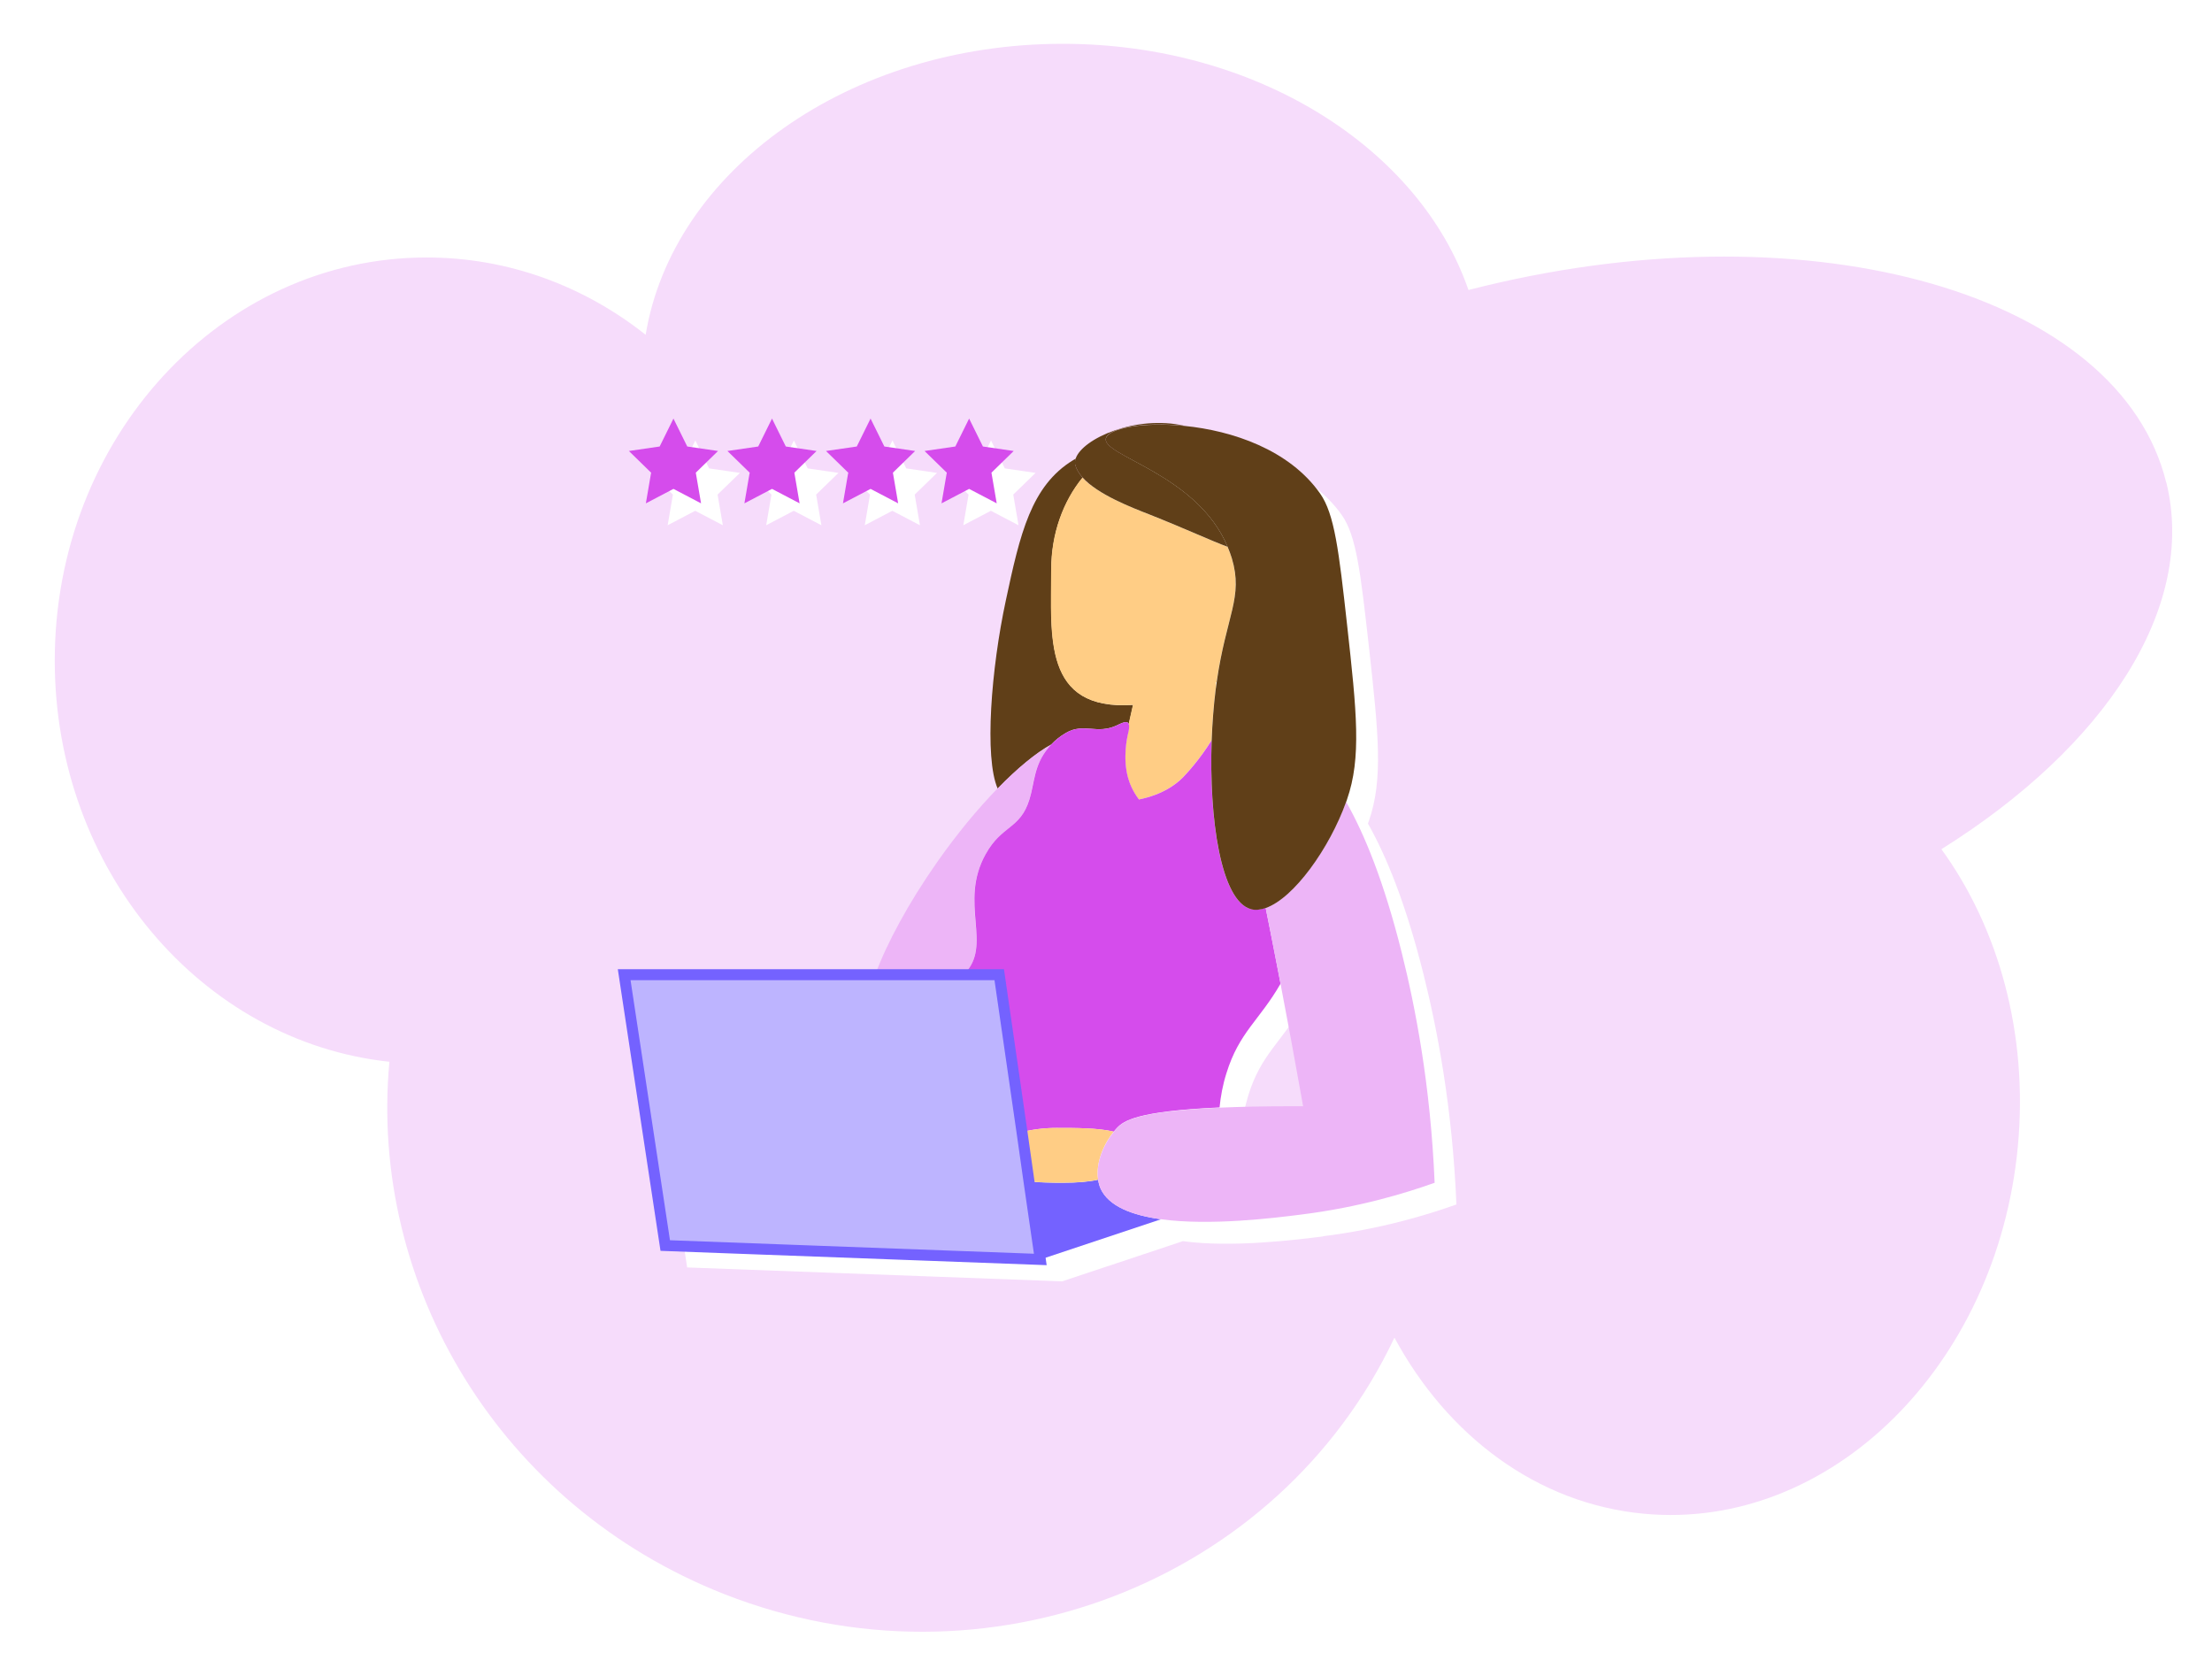 <?xml version="1.0" encoding="UTF-8"?><svg id="Layer_1" xmlns="http://www.w3.org/2000/svg" xmlns:xlink="http://www.w3.org/1999/xlink" viewBox="0 0 202 153"><defs><style>.cls-1{fill:#edb5f7;}.cls-2{fill:#ffcd85;}.cls-3{fill:#7462ff;}.cls-4{fill:#d54cec;}.cls-5{fill:#603f18;}.cls-6{fill:#bdb4ff;stroke:#7462ff;stroke-miterlimit:10;}.cls-7{filter:url(#drop-shadow-7);}.cls-7,.cls-8,.cls-9{fill:#f6dcfb;}.cls-8{filter:url(#drop-shadow-6);}.cls-9{filter:url(#drop-shadow-5);}</style><filter id="drop-shadow-5" filterUnits="userSpaceOnUse"><feOffset dx="2" dy="2"/><feGaussianBlur result="blur" stdDeviation="2"/><feFlood flood-color="#232323" flood-opacity=".2"/><feComposite in2="blur" operator="in"/><feComposite in="SourceGraphic"/></filter><filter id="drop-shadow-6" filterUnits="userSpaceOnUse"><feOffset dx="2" dy="2"/><feGaussianBlur result="blur-2" stdDeviation="2"/><feFlood flood-color="#232323" flood-opacity=".2"/><feComposite in2="blur-2" operator="in"/><feComposite in="SourceGraphic"/></filter><filter id="drop-shadow-7" filterUnits="userSpaceOnUse"><feOffset dx="2" dy="2"/><feGaussianBlur result="blur-3" stdDeviation="2"/><feFlood flood-color="#232323" flood-opacity=".2"/><feComposite in2="blur-3" operator="in"/><feComposite in="SourceGraphic"/></filter></defs><path class="cls-9" d="m111.37,101.13c1.82-.08,4-.13,6.63-.13.43,0,.78,0,1,0-.75-4.24-1.45-7.99-2.06-11.17-1.92,3.36-3.78,4.43-4.94,8.17-.33,1.08-.53,2.13-.63,3.13Z"/><path class="cls-8" d="m111.06,62.59c.01-.11.03-.21.04-.32-.03.01-.05.03-.07.05l.03.27Z"/><path class="cls-7" d="m195.82,42.06c-4.22-17.2-32.1-25.23-62.27-17.94-.48.12-.97.24-1.45.36-4.47-12.96-19.37-22.48-37.05-22.48-19.51,0-35.62,11.58-38.09,26.57-5.6-4.44-12.52-7.06-20-7.06C18.2,21.51,3,37.99,3,58.32c0,19.09,13.41,34.79,30.56,36.63-1.89,20.38,10.06,40.53,30.56,48.6,23.89,9.39,50.66-1.06,61.22-23.41,4.83,8.95,13.02,15.17,22.79,16.08,16.95,1.58,32.24-13.44,34.14-33.53.97-10.33-1.78-19.99-6.98-27.15,14.91-9.33,23.35-22.01,20.54-33.49Zm-108.58-1.29l1.26-2.55,1.26,2.55,2.81.41-2.04,1.98.48,2.8-2.52-1.32-2.52,1.32.48-2.8-2.04-1.98,2.81-.41Zm-9,0l1.26-2.55,1.26,2.55,2.81.41-2.04,1.98.48,2.8-2.52-1.32-2.52,1.32.48-2.8-2.04-1.98,2.81-.41Zm-9,0l1.26-2.55,1.26,2.55,2.81.41-2.04,1.98.48,2.8-2.52-1.32-2.52,1.32.48-2.8-2.04-1.98,2.81-.41Zm-9,0l1.26-2.55,1.26,2.55,2.81.41-2.04,1.98.48,2.8-2.52-1.32-2.52,1.32.48-2.8-2.04-1.98,2.81-.41Zm58.58,70.13c-2.5.31-8.33,1.04-12.8.43l-11.02,3.67-34.25-1.27-3.75-24.73h22.92c1.1-2.93,3.06-6.57,5.66-10.29,1.82-2.6,3.72-4.88,5.51-6.72-1.24-2.83-.58-10.97.74-17.17,1.31-6.09,2.32-10.49,6.16-12.83.08-.05.15-.08.23-.13.62-1.82,5.52-4.01,9.94-2.99,4.34.44,9.56,2.16,12.38,6.17,1.32,1.87,1.71,5.25,2.46,11.94.9,8.08,1.32,12.2,0,16-.02.07-.06.14-.08.22,1.68,2.96,3.46,7.31,5.08,13.78,1.23,4.92,2.63,12.08,3,21-2.59.92-6.81,2.23-12.18,2.9Z"/><path class="cls-5" d="m96.03,67.95c.33-.35.74-.7,1.31-1.03,1.63-.95,2.85.18,4.68-.7.25-.12.78-.41.99-.22.04.03.05.09.07.13.13-.59.27-1.18.4-1.77-8.27.56-7.47-6.29-7.47-12.36,0-3.27,1.09-6.23,2.86-8.39-.32-.36-.56-.74-.67-1.14-.01-.04-.03-.12-.03-.24,0-.11.03-.23.07-.35-.08.04-.15.08-.23.13-3.85,2.34-4.86,6.74-6.16,12.83-1.33,6.19-1.98,14.34-.74,17.17,1.82-1.86,3.52-3.27,4.93-4.04Z"/><path class="cls-2" d="m103,67c-.07.29-.5,2.2,0,4,.13.47.4,1.21,1,2,2.13-.44,3.32-1.32,4-2,.29-.3,1.5-1.57,2.64-3.41.06-1.58.18-3.13.36-4.59.02-.14.04-.27.06-.41l-.03-.27s.05-.03.07-.05c.87-6.1,2.45-7.71,1.38-11.3-.11-.36-.24-.7-.38-1.03-1.47-.54-3.64-1.57-7.11-2.94-1.68-.67-4.74-1.84-6.14-3.39-1.77,2.16-2.86,5.12-2.86,8.39,0,6.07-.8,12.92,7.47,12.36-.13.59-.27,1.18-.4,1.77.08.23,0,.59-.07.87Z"/><path class="cls-1" d="m90,78c1.49-2.68,3.15-2.25,4-5,.48-1.56.39-3.1,1.72-4.7.09-.11.2-.23.3-.34-1.41.77-3.12,2.18-4.93,4.04-1.79,1.84-3.69,4.12-5.51,6.72-2.6,3.71-4.57,7.35-5.66,10.29h8.08c2.73-2.69-.51-6.49,2-11Z"/><path class="cls-4" d="m114.25,83.02c-2.78-.73-3.86-8.29-3.6-15.43-1.14,1.84-2.35,3.11-2.64,3.41-.68.68-1.87,1.56-4,2-.6-.79-.87-1.53-1-2-.5-1.8-.07-3.71,0-4,.07-.28.15-.64.07-.87-.02-.05-.03-.1-.07-.13-.21-.19-.74.1-.99.22-1.83.89-3.05-.25-4.68.7-.56.33-.97.68-1.31,1.03-.11.11-.21.23-.3.34-1.33,1.6-1.24,3.15-1.72,4.7-.85,2.75-2.51,2.32-4,5-2.51,4.51.73,8.31-2,11h3.25l2.07,14.38c.94-.24,2.02-.38,3.17-.38,1.74,0,3.78,0,5.21.34.1-.12.19-.24.29-.34.61-.64,1.79-1.53,9.37-1.87.1-1.01.29-2.06.63-3.13,1.16-3.75,3.01-4.81,4.94-8.17-.34-1.8-.66-3.42-.94-4.83-.14-.72-.28-1.42-.42-2.1-.47.17-.93.22-1.34.11Z"/><path class="cls-3" d="m100.5,108.51c-.11-.25-.18-.52-.22-.79-.84.19-1.9.28-3.27.28-1.05,0-2.09-.03-3.03-.11l1.03,7.11,11.02-3.67c-2.63-.36-4.79-1.18-5.53-2.81Z"/><path class="cls-2" d="m93.33,103.38l.65,4.5c.94.08,1.97.11,3.03.11,1.37,0,2.43-.09,3.27-.28-.24-1.5.49-3.23,1.43-4.38-1.42-.34-3.47-.34-5.21-.34-1.15,0-2.23.14-3.17.38Z"/><polygon class="cls-6" points="93.33 103.38 91.25 89 88 89 79.92 89 57 89 60.75 113.73 95 115 93.97 107.89 93.33 103.38"/><path class="cls-1" d="m122.92,73.22c-1.52,4.23-4.77,8.79-7.34,9.69.14.68.27,1.38.42,2.1.28,1.41.59,3.03.94,4.83.61,3.18,1.31,6.94,2.06,11.17-.22,0-.57,0-1,0-2.63,0-4.81.05-6.63.13-7.58.34-8.76,1.23-9.37,1.87-.1.1-.2.23-.29.34-.94,1.15-1.67,2.88-1.43,4.38.04.27.11.54.22.79.74,1.64,2.9,2.45,5.53,2.81,4.47.61,10.3-.11,12.8-.43,5.37-.67,9.59-1.98,12.18-2.9-.37-8.92-1.77-16.08-3-21-1.62-6.48-3.4-10.83-5.08-13.78Z"/><path class="cls-5" d="m98.19,42.46c.11.4.35.78.67,1.14,1.4,1.56,4.46,2.73,6.14,3.39,3.47,1.38,5.63,2.4,7.11,2.94-2.8-6.72-11.62-8.32-11.11-9.94.29-.91,3.4-1.5,7.17-1.11-4.42-1.02-9.32,1.16-9.94,2.99-.04.12-.07.23-.07.35,0,.12.02.2.03.24Z"/><path class="cls-5" d="m101,40c-.51,1.62,8.31,3.22,11.11,9.94.14.33.27.67.38,1.03,1.07,3.59-.51,5.2-1.38,11.3-.01.1-.03.21-.04.32-.02.14-.04.27-.06.41-.18,1.46-.3,3.01-.36,4.59-.25,7.14.83,14.7,3.6,15.43.41.11.86.05,1.34-.11,2.57-.9,5.82-5.45,7.34-9.69.03-.07.06-.14.08-.22,1.32-3.8.9-7.92,0-16-.74-6.68-1.14-10.07-2.46-11.94-2.82-4.01-8.04-5.74-12.38-6.17-3.77-.38-6.88.21-7.17,1.11Z"/><polygon class="cls-4" points="85.98 45.96 88.5 44.64 91.02 45.96 90.54 43.16 92.57 41.18 89.76 40.77 88.5 38.22 87.24 40.77 84.43 41.18 86.46 43.16 85.98 45.96"/><polygon class="cls-4" points="76.98 45.96 79.5 44.64 82.02 45.96 81.54 43.16 83.57 41.18 80.76 40.77 79.5 38.22 78.24 40.77 75.43 41.18 77.46 43.16 76.98 45.96"/><polygon class="cls-4" points="67.98 45.96 70.5 44.64 73.02 45.96 72.54 43.16 74.57 41.18 71.76 40.77 70.5 38.22 69.24 40.77 66.43 41.18 68.46 43.16 67.98 45.96"/><polygon class="cls-4" points="58.98 45.96 61.5 44.64 64.02 45.96 63.54 43.16 65.57 41.18 62.76 40.77 61.5 38.22 60.24 40.77 57.43 41.18 59.46 43.16 58.98 45.96"/></svg>